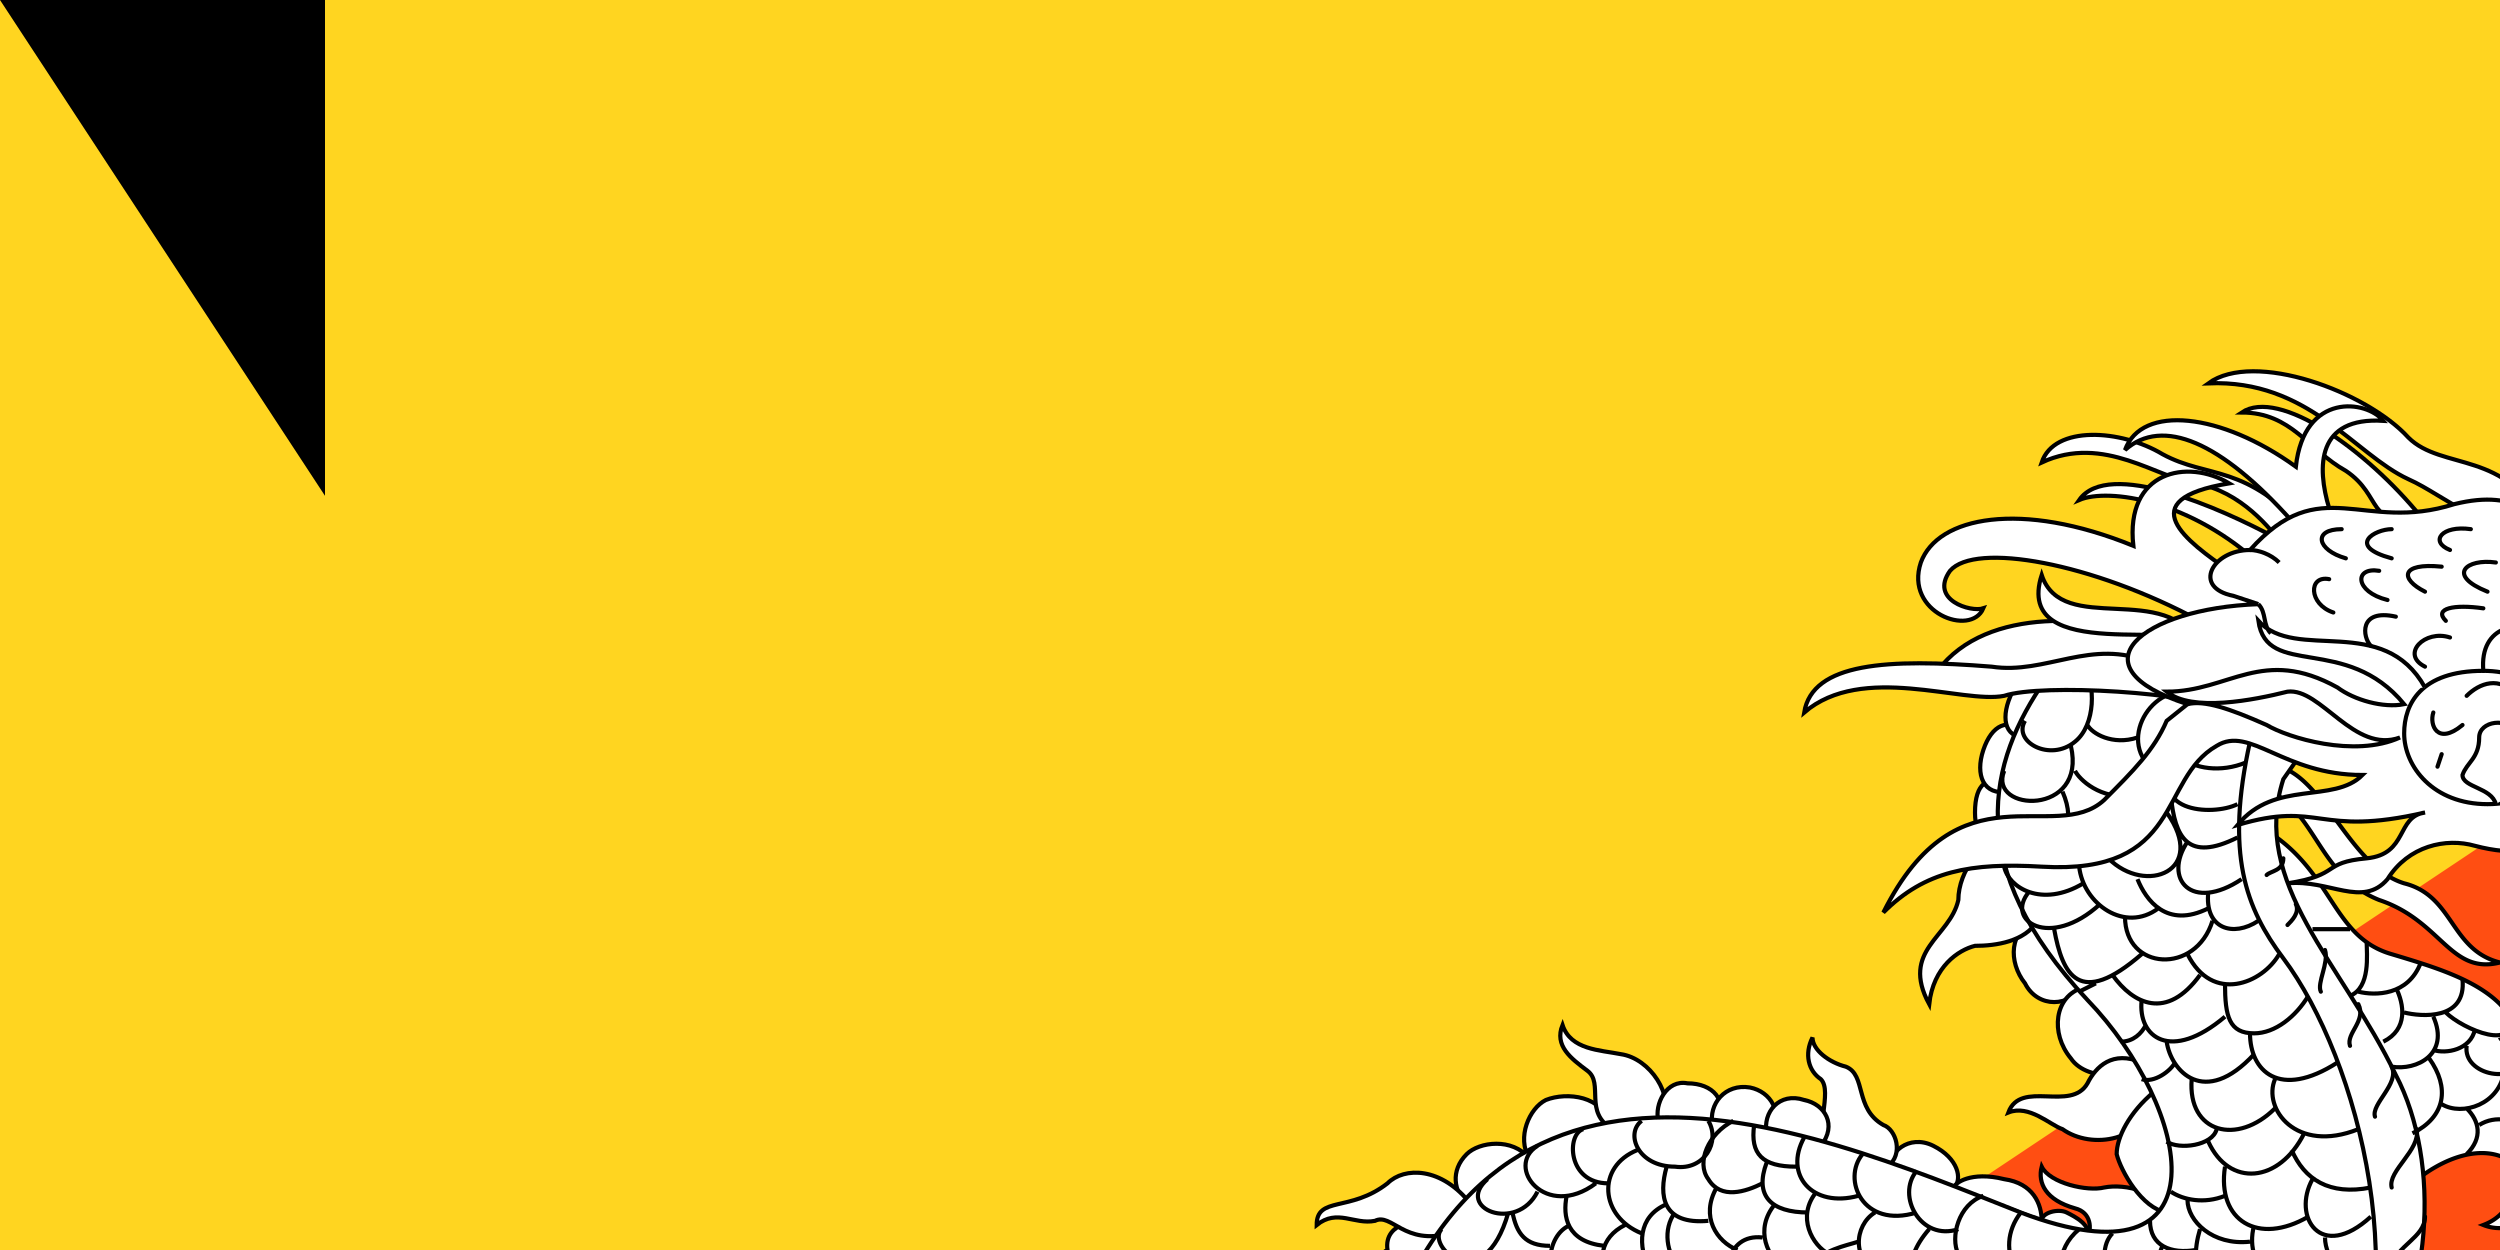 <svg xmlns="http://www.w3.org/2000/svg" width="600" height="300"><path fill="#ffd520" d="M0 0h900v600H0z"/><path fill="#ff4e12" d="M0 600h900V0z"/><g stroke="#000"><g fill="#fff"><path d="M482 188c-5-2-8 0-8 7 0 6 3 10 8 8v-15z"/><path d="M486 176c-4-4-8-2-10 4s0 11 6 10l4-14z"/><path d="M493 164c-4-4-8-3-10 2-3 6-2 11 3 11l7-13zm-4 57c-7 2-7 10-3 15 3 6 11 6 14 0l-11-15z"/><path d="M481 203c-5-2-11 6-11 13-2 9-14 12-7 25 1-9 7-13 11-14 5 0 12-1 15-6l-8-18zm19 34c-7 2-8 11-3 17 4 6 17 5 17-1l-14-16zm19 55c0-6-9-8-14-7-4 1-13-1-15-5-1 4 1 8 8 10 4 1 4 5 3 7 4 0 15 0 18-5z"/><path d="M514 255c-7-3-11 1-13 5-4 7-16-1-19 7 5-2 10 3 13 4 7 5 20 3 22-8l-3-8z"/><path d="M517 262c-6 5-9 11-9 15 1 4 6 13 12 14 4-8 6-23-3-29zm-27 31c0-2 4-3 6-2s6 3 5 6l-11-4zm-36-13c-1-3 4-8 10-5s7 8 5 10l-15-5z"/><path d="M469 285c0-1 4-4 12-2 7 1 9 6 9 10l-21-8zm-16-5c4-3 2-9-1-10-7-4-4-12-9-14-4-1-8-4-8-7-2 4-1 8 2 10 3 3-2 13 2 16l14 5zm-86-2c-4-5-12-4-15-1-4 4-3 9 0 12l15-11zm19-8c-1-7-10-8-15-6-4 2-7 9-4 14l19-8z"/><path d="M399 269c3-6-3-15-10-16-5-1-12-1-14-7-2 5 2 8 6 11s-1 10 6 14l12-2z"/><path d="M398 269c-1-4 2-10 7-9 6 0 10 4 7 10l-14-1z"/><path d="M411 270c-1-5 3-10 9-9 5 1 8 6 5 11l-14-2z"/><path d="M424 272c-1-5 3-10 9-8 5 1 8 6 4 11l-13-3zm-97 73c-11 0-14 3-15 14-2 14 17 15 15-14z"/><path d="M332 331c-17-6-26 20-42 15 5 9 20 0 25 1 9 2 28-2 17-16zm-11 36c-8-4-17 9-16 14 2 7 21 1 16-14zm-39 54c5 1 10 4 9 12-1 9-17 27-32 28s-20 19-33 14c12-3 12-16 22-20-7-3-11 13-19 13-9 0-13 13-24 12-10-1-12 17-33 17-16 1-36 20-43 11 15-2 22-11 31-20 15-16 32-9 38-22-7 4-15 7-23 6-10 0-21 16-32 9 7-1 11-3 18-11 7-7 17-2 25-10 12-11 23-1 35-16-3-2-10 0-17 3-7 4-16-2-23 2 1-10 19-4 30-11 13-7 23-5 33-4-14 0-19-13-38-10-9 2-16-11-24-4 0-5 9-9 18-5 9 5 13-4 31 7 7 5 20-2 28 3-1-4-6-5-11-5 3-7 25-6 34 1z"/><path d="M297 410c-7-5-17 2-24-1 0 4 2 11 10 14l14-13z"/><path d="M308 395c-11-6-13 8-22 5 0 4 4 9 11 10l11-15z"/><path d="M314 382c-16-6-18 9-28 6 3 6 16 9 24 7l4-13zm23-69c-4-6-14-1-15 6s2 17 8 15l7-21z"/><path d="M348 294c-7-2-16-1-15 6-3 1-4 11 4 13l11-19z"/><path d="M353 289c-7-9-16-9-20-5-9 7-17 3-17 10 5-4 9 0 14-1 4-2 7 6 18 3l5-7zm-18 130c1 2 8 3 12-1 4-5-1-18-8-19s-8 15-4 20z"/><path d="M327 419c10 4 15-5 9-10l-9 10z"/><path d="M289 433c-2 6-12 7-23 25s-22 10-25 22c14-11 24-3 32-14 13-16 23-14 27-25 7-16 37-16 38-40-10-2-41 24-49 32zm254-244c13 5 13 21 28 27 15 5 17 18 29 15-12-3-11-16-23-19-13-4-19-25-30-28m55 93c3 5 2 14-6 17 5 2 11 0 15-6-6 11-2 22 6 24-4-8 5-12 2-17 6 2 10 9 10 14 7-8-5-18-3-25l-24-7zm-83 83c-8-7-11 1-15-2s-9-3-11 0c7 0 4 5 17 7-13 1-11 15-19 14 9 9 14-7 21-5-2 1 4 6 0 13 6 0 9-9 10-13l-3-14zm-174 75c-3-3-11-4-14-2s-2 2 2 3c3 0 8 6 0 7-4 0-3 9-11 10 4 4 13 1 16-3 0 3 5 7 3 11 6 1 2-12 12-11-4 0-3 9 4 7-4 2-2 6 3 5-3 1-4 5 0 7 4-5-1-24-15-34zm351-178a22 22 0 1 0 0-45 22 22 0 0 0 0 45z"/><path d="M579 284c7-6 17-10 24-5 8 5 31 11 43 3 11-8 17-12 22-12 4 6 8 9 14 10l12 3c5 1 11-1 16-6 8 1 15-5 18-14 8-1 9-10 3-16-4-1-1-17-18-14 7 5 2 14 8 18-5 0-10 2-11 8 1-4 0-7-2-8 1-4-8-13-15-10 5 1 2 10 6 14-3 0-6 1-8 4-2-4-9-8-14-8v-5c-2-4-4-9-3-14-4 4-7 10-9 14-6-4-22 2-29 3-7 2-31-2-36-8-6-6-16-9-26-12-14-4-14-19-29-29 0 18 28 78 34 84zM422 426a22 22 0 1 0 0-43 22 22 0 0 0 0 43z"/><path d="M370 410c4 5 12 5 15 5 2 6 11 6 14 10 4 4 16 3 19 1-3 0-7-2-11-5-5-5-3-13-7-16 3-3 4-8 3-10l6-6c5-1 10-3 12-5 2 2 9-1 13 3 1-11-9-16-16-13-3-1-10 0-11 2-3-1-9 2-12 4 4-2 4-7 3-9 2-1 6-5 6-7l12-2c-4-5-11-7-18-7-7 1-11 6-12 11-4 3-5 12-4 15l-6 3-11-2m1-9c-1-4 1-8 2-11 2-9 1-11-7-10 0 4 3 18 5 21z"/><path d="M361 353c2 2 9 3 9-3 1-7-2-10-8-7l-1 10z"/><path d="M362 342c3 1 8 4 11-2 3-5 0-9-6-9l-5 11z"/><path d="M367 331c1 1 7 8 12 3 5-4 5-11-2-14-2 0-8 7-10 11z"/><path d="M377 320c1 4 6 11 14 8s5-14 1-16c-2 0-12 4-15 8z"/><path d="M392 312c-1 4 0 13 11 13 12 0 9-13 6-15-5 0-13 0-17 2z"/><path d="M409 310c-1 3-4 21 18 16 3-1 11-17-18-16z"/><path d="M421 312c-2 2 4 20 19 17s2-20-19-17z"/><path d="M434 314c-2 5 1 20 20 20 17 0-1-19-20-20z"/><path d="M449 319c-1 3-3 18 19 20 16 1 12-22-19-20z"/><path d="M473 325c-3 5-6 17 18 18 16 1 6-17-18-18z"/><path d="M493 329c-4 5-1 14 8 16 11 2 13-8 5-13s-13-3-13-3z"/><path d="M504 331c-3 5-1 16 16 16 3 0 17-14-16-16zM371 541a25 25 0 1 0 0-50 25 25 0 0 0 0 50z"/><path d="m555 177-7 10c-8 25 14 44 27 71 11 21 9 55-7 76-5 7-4 9-11 17-2 3-5 6-4 16 4-1 11 3 12 7 3-2 8-1 9 0 6-2 10-1 15 4 4 0 9 0 13 5 2-5 7-6 10-5-1-6 5-10 10-8-1-8 6-14 13-11 5-5 17-5 23 2-10-3-10 8-19 7 2 6-3 10-9 12 4-2 8-4 9-2 3-2 10-1 11 0 4-1 9 0 10 5 6 3 10 12 6 19-1-7-6-7-8-9-5 1-9 1-10-2-3 3-12 5-16 1-1 6-6 11-12 11 2 4-3 12-6 16 5 3 4 9 2 13 9 1 2 9 16 14-7 2-21 0-23-9-7 0-12-7-11-15-6-5-7-12 1-18-7 2-10-8-19-4-5 2-17-1-17-6-2 4-14 2-15-3-4 2-13-2-13-7-5 2-12-2-12-7-4 0-5-5-4-8-5-2-3-6-2-11-3-3-1-8 1-12-3-3-3-7-2-11-15-2-35-5-79-19-67-21-85 28-70 58 17 35-2 42 4 68 6 2 9 7 9 12 3 0 6 4 5 10 3 0 7 1 9 3 2-4 10-5 14 0 8-1 12 6 12 14 4 8 3 18-2 25v-12c0-5-8-6-7-10-4 0-8-2-9-5-2 2-5 3-8 2 4 2 8 9 6 14 3 4 2 11-1 14-1 7-6 9-12 6 3-2 5-6 5-9-3-2-4-6-4-8-6 1-15-5-17-7-13 0-25 11-25 25 0-5-7-10-6-14-4-12 2-23 17-26-1-4 5-9 3-14-4-7-10-15-19-25 6-9 4-22 1-30-5-11-9-8-25 10-27 29-63 21-94 41-9 5-17 7-8-2s33-18 48-26c29-15 54-39 63-86 23-110 106-74 159-53 50 19 41-25 16-51-30-32-24-57-10-77 25-3 74 6 64 14z"/><path d="M645 448a28 28 0 1 0 0-55 28 28 0 0 0 0 55z"/></g><g fill="none"><path d="M540 178c-6 27-1 40 8 52 18 24 33 80 12 117"/><g stroke-linecap="round"><path d="M572 315c2-1 7-4 8-9m-6-2c1-5 8-7 8-12m-8-7c-1-4 7-9 6-14m-10-3c-1-3 6-8 4-12m-10-5c-1-3 4-6 2-10m-9-3c-1-2 2-7 1-10m-9-6c1-1 3-3 2-5m-7-7c1-1 4-1 4-4"/><path stroke-linejoin="round" d="M383 514c-7-3-15 1-17 6m5 5c1-5 9-8 12-5-5-3-8 7-3 7m43-129c-4 2-5 9 0 14m6-13c-3 3-3 9 1 11-3-3 0-7 3-7 2 0 4 3 1 6m221 6c-9-2-16 8-8 18 0-9 6-15 14-14m-3 6c-3 0-4 2-4 4s2 3 4 3 3-1 3-3m28-201c2 5 9 8 15 6m0-3c-4 0-8-4-8-8 0 3 6 4 8 2"/><path d="M385 415c-1-4 4-7 4-10s6-5 11 0m-2-34-3 2m14 16-6-1m0 7-5 2m-50 95c0 3 3 7 4 8m9-15c-2 2-3 7-2 10m26 0c-3-2-1-7-2-10 0-4 4-9 11-4m-37-5 8 1m29-10-2 5m16-5c-3 0-4 1-5 3m-27-86c3 1 10 5 10 10m18-30c-8-1-11-9-5-9m19 19c-3 2-2 7 3 9m-22 42c-1-2 1-8 6-6m6 65c0-5 6-8 9-3m-32 17c0-6 2-8 5-8 2 0 6 2 7 5m-60 7c0-4 3-7 6-6m289-137c-2 1-4 8 4 9m-17 2 2 2m36 11c-2-2-7 5-2 10m-49 44c-1-5 3-6 7-5m-17-28 8-4m-9 22c0-4 2-7 3-8m11-36c-1 4 1 9 3 11m35-11-5 4m3 9 3-3m57-137c0 4-5 7-9 4m22-4c2 2 11 0 9-5m-20 31c-2-1-5-2-6-4m24-10h-6m-40 17c2 0 6-1 8-3m-13-26-4 1m37 7c-1 2-2 5-4 6"/><path stroke-linejoin="round" d="M672 266c4-2 9 12 19 7m0-14-2 7"/></g><path d="m499 238 4-2M333 388c5 3 8 7 6 14m216-179h9m4 3c0 3 1 11-4 13m2-1c4 1 12 1 15-7m-6 6c2 4 3 10-3 13m5-7c4 1 15 2 14-8m-4 8c4 4 18 10 15 0m-28 13c6 1 14-3 10-12m16 5c1 3 19 7 16-1m-3 5c3 7 21 7 15-4m-2 8c3 5 19 2 13-8m-1 8c10 8 22-3 9-11m6 9c9 7 19-6 12-9m-81 6c3 1 9 0 10-5m-2 4c-1 7 12 10 15 2m-4 4c2 5 13 7 15 0m-2 3c2 5 11 5 14 0m-4 3c3 6 15 6 18-3m-2 4c4 3 14 2 13-7m-1 6c6 6 16 0 11-9m0 16c4 0 6-8 2-9m-88 11c8-4 9-11 4-18m3 11c5 3 14 0 15-8m-9 9c3 3 4 7 0 11m3-7c8-5 19 5 11 10m-2-10c2-1 6-4 6-9m-2 12c4-3 28 4 13 12m-1-22c4 2 7 8 0 11m6 5c5-5 21-2 15 5m-4-7c3-10 20-4 15 0m-18-10c0 2 0 7-3 10m17-12c1 2 1 5-1 7m12-6c1 1 3 5-1 7m-137-82c1 10 4 16 16 10m-12 1c-6 9 1 17 13 9m-32-5c9 9 24 3 14-11m10 19c-1 9 6 11 12 7m-43-13c1 9 11 16 19 10m-8 2c0 13 17 14 21 1m-6 8c6 12 18 7 22 0m-34-18c2 5 7 12 17 7m-49-10c1 5 9 10 19 4m-13 2c-6 7 5 14 17 3m-11 6c2 11 6 19 21 6m-7 5c5 7 13 11 21 0"/><path d="M534 236c0 8 1 12 7 12 5 0 10-4 13-9m-14 9c0 9 7 16 21 7m-15 4c-3 7 5 18 20 12m-52-31c-1 9 7 15 20 4m-14 6c1 7 9 16 21 3m-15 6c-1 13 11 16 20 7m-37-16c3 0 5-2 6-4m-1 13c3 1 7-2 8-4m-2 19c3 2 11 1 12-3m-2 3c5 11 17 10 23-2m-3 4c3 7 9 11 19 9m-14-2c-5 9 2 20 14 9m-11 5c0 5 5 12 12 13m-36-30c-2 13 8 19 20 12m-33-6c3 2 8 3 13 1m7 7c-3 11 8 19 18 7m-34-13c0 5 6 11 15 10m27 11c-7 4-8 12 1 17m-17-19c0 6 3 10 11 11m-21-15c-9 9 0 19 12 11m-5 3c-3 10 9 16 16 5m-36-27c-3 10 1 17 9 16m-21-18c0 6 5 8 11 7m-8-1c-4 9 3 13 11 10m27 19c-2 5-1 9 7 11m-7-4c-9 5-10 14-3 20m-5-30c-5 4-4 12 2 15m-44-44c-5 5 0 20 12 12m20 6c-8 7-4 18 8 15m-21-19c-4 11 0 15 9 15"/><path d="M499 295c-6 5-5 12-2 15 3 4 9 2 10-2m-22-17c-7 9 0 21 11 17m29 11c-8 3-13 10-9 16 3 3 15 4 18-10m-23-15c-4 6-3 12 5 15m-5-3c-5 2-8 5-7 11m-4-21c-2 8 1 12 5 15m-5-6c-7 0-11 3-8 10m0-8c-7-3-8-9-5-15m-1 9c-8 1-11 4-11 10"/><path d="M476 287c-6 2-8 10-6 14s9 5 13 2m-23-22c-5 6 1 17 10 14m-23-18c-5 6 0 18 13 14m0 32c-1-8 7-14 18-3m-5-16c-3 2-5 7-4 10m-36-41c-5 9 2 17 13 14m17 8c-7 8-5 15 1 20m-6-11c-11 0-12 13-2 18m-6-31c-5 3-6 12 2 15m-3 5c-4-3-10 0-10 6m3-6c-4-11-17-9-16 2m20-15c-3 1-9 2-11 6m1-18c-5 6-1 13 3 15m-18-31c-1 7 2 10 10 10m-7-1c-3 8 1 12 10 12m-8-2c-5 6-2 13 3 16m-6-8c-9-1-10 10-7 15"/><path d="M416 269c-6 3-9 10-6 14 3 5 9 3 13 1m-11 1c-4 7 0 13 5 15"/><path d="M394 269c-4 3-1 11 8 11 7 1 11-6 8-11m-10 11c-2 7-1 14 10 13m5 10c-7-3-16 0-12 8m-1-20c-3 4-2 10 1 13m-1-2c-5 1-9 3-7 10m0-6c-6-2-13 3-9 9m-1-6c-5-1-11 4-6 10m-2-5c-4 2-10 7-5 11m28-36c-7 3-7 10-4 16m-3-29c-10 4-9 16 1 20m-4-2c-6 3-7 9-3 14m-7-37c-4 1-4 13 6 13m-17-9c-8 5 2 18 14 9m-7 3c-1 5 0 11 9 12m-8-5c-6 2-8 15 3 16m-23-27c-8 7 7 13 12 3m-23 9c-4 4 10 17 16-4m1 0c1 5 3 8 9 8m0 5c-9 1-12 13-2 16m-15-18c-1 5 4 8 9 7m5 10c-8 2-10 13-2 13m-4 10c-7-2-7-10-1-14"/><path d="M357 335c-6 3-4 12 0 14 3 1 5-1 6-3m-1 12c1 4-15 2-7-11m0 12c-5 8 4 15 9 8m-8 2c-2 6 6 11 11 6m-28-68c-3 6 11 8 12-4m-16 13c-3 11 19 9 13-6m0 8c4 1 13 1 15-8m-7 8 6 8m-16-5c-1 6 5 11 12 11m-11-5c-4 5-5 14 6 15m-23-13c-2 5 9 10 15 2m-18 10c-1 4 8 9 14-7m-4 8c2 4 9 8 14 0m-8 4c-1 6 4 11 10 10m-22-11c-1 8 8 13 14 9m-20-5c-2 10 11 14 16 6m-4 3c1 6 10 11 17 6m-33-1c0 3 10 5 12-4m-5 6c2 7 11 9 16 0m-3 4c1 6 9 9 16 5m3 2c-2 9 6 15 12 11m-26-12c-3 9 9 14 15 9m-28-14c-1 9 5 14 13 10m-28-9c-2 6 10 10 15 6m-22 9c3 4 13 0 14-8m-2 6c3 5 13 7 16-3m-3 5c0 7 12 12 16 0m15 2c-1 3 1 9 7 10m-17-12c-1 4 4 9 10 7m2 2c-2 4-1 10 5 10m-5-2c-4 3-2 9 4 10m-6-5c-6 4-4 13 4 13m-22-30c0 9 11 10 13 2m-4 5c-2 6 2 11 9 9m-8 54c1 2 7-2 6-5-2-4-8-2-8 2m6-4c1-7-7-8-9-2m3-3c2-4-5-9-8-4m2-2c2-5-6-7-6-3m-2-6c1-3 10-1 6 4m7 7c3-4-3-10-6-8m30 17c-3 1-6 2-4 8 2 5 8 5 9 2"/><path d="M376 457c-3-1-9 2-6 7 2 5 7 3 8 1m-18 1c2 2 8 1 10-2m-5-6c1-1 4 0 5 1m-6-41c-4 3-1 12 6 10m-7-2c-4 2 0 11 7 8m-6 0c-3 3 0 10 7 8m-8-4c-1-1-5-1-7 2m3-35c-4 3-2 10 5 11m-6-4c-5 3-5 13 5 13m-6-2c-3 3-1 11 6 10m-3 0c-1 1-2 4-1 5m-3-8c-2 0-6 2-7 4m-4-9c1-3 9-3 9 5m1-9-4 3m1-27c-4 4-5 13 5 15m-12 6c0-3 7-5 9-1m-14-14c1 2 6 5 9 3m-35-18c0 4 4 9 9 8s7-5 5-8m-4 8c-4 4 1 11 5 9m-1-12c2-1 9-2 11 1m-33 0c-2 3 8 5 11 0m-3 3c0 3 1 9 9 6"/><path d="M325 408c1-2-5-7-10-2-4 5 1 11 4 9m-16-17c-2 4 7 11 13 4"/><path d="M297 405c-3 3 1 10 6 8s5-8 3-9"/><path d="M291 411c-3 3 0 9 3 9 4 0 6-3 6-7m6-2c0 3 5 6 9 3m0-7-1-3m-29 12c-3 3 3 10 8 3m16-4c-2 2 1 7 4 5m-15-2c0 4 7 6 12 1m-8 3c-1 2 1 5 3 5m61 15c-3 5 5 10 11 4m-5 3c-2 3 0 6 2 8m-10-2c1-3 4-5 7-4m-11-3c0-2 3-4 5-4m184-96c-11 0-6 18 4 15m-7-2c-3 4 2 10 7 6m-2 1c-3 6 9 14 14 6m-4 3c0 5 16 9 13-2m-1 6c4 6 17 7 16-3m-3 7c3 4 16 7 16-2m-71-51c2 5 9 7 16 4m-20-1c4 3-2 16-9 11m9-2c5 2 11 0 13-7m-3 6c0 3 5 6 12 5m-25-2c7 6-3 17-7 12m10-7c3 2 11 1 11-5m-3 5c1 4 4 5 8 5m-18 0c3 4 11 6 15 0m-4 3c0 5 5 8 10 7m-27 3c4 2 8-6 5-11m-1 19c5 1 6-7 1-11m11 18c4-1 3-10-7-11m20 18c4-1 0-11-11-11m26 14c3-4-6-11-14-7m21 13c5 2 9-12-7-9m17 9c4-1 7-9-6-6m15 7c4 2 6-9-6-6m-59-29c5 3 13-1 12-7m-2 6c2 2 1 8-2 9m3-3c3 2 7 0 10-5m-5 5c1 3 2 7 0 9m1-5c4 2 8-1 10-4m-3 3c3 2 5 9 1 12m2-3c3 0 8 0 11-4m-2 2c2 1 6 5 4 9m1-1c3 0 8-2 9-6m-1 2c3 2 4 5 4 8m0-2c3 0 6-2 7-5m-1 2c2 1 5 3 5 6m0-2c2 0 4-1 5-4m6 0c3 3-1 13-7 11m-55-206c-6 3-23 2-14-12m16 2c-12 5-26-4-11-14m-4-3c-10 0-17 16-3 21m-35-14c-3 5 6 10 12 5 5-4 5-14 2-18m-19 25c-4 10 20 11 16-6m-18 21c1 8 23 6 16-10m3-5c1 2 6 7 14 6m-11-17c1 2 6 5 12 3M282 419c-6 3 3 10 6 3m-11 0c-5 4 3 10 6 3m-10 0c-6 3 3 10 6 3m-11-1c-5 3 1 10 6 4m-11-1c-6 3 1 10 6 4m21-12c0 4 7 5 10-1m-5 4c-3 3 2 7 4 6m-15-6c0 3 7 5 10 2m-6 2c-2 2 2 6 5 5m-13-6c0 3 4 6 8 4m-6 0c-1 1-1 5 2 6m-10-7c-1 3 3 7 8 4m-7-1c-3 2-3 5 1 6m-7-6c-1 2 1 4 4 4m-18-4c-3 1 4 8 8 2m-15 1c-3 1 5 9 9 1m12-2c-2 1-4 5-2 6m-6-4c0 1 3 4 5 3m-7-3c-2 2-1 6 2 6m-11-3c-2 2 0 5 3 4m2-4 3 2m-15-3c-3 1-3 8 6 4m-13-2c-4 2-2 8 6 3m1 0c-1 1-2 4 2 3m-9-1c-2 1-1 4 3 3m-12-3c-2 2 4 4 8 0m-6 2c-1 1-1 5 2 4m-10-2c-2 1 1 3 8 0m-5 2c-3 2-2 4 1 3m-8-2c-3 2 1 4 5 2m-5 0c-4 2-2 6 0 4m142 9c-1 2 3 4 6 3 3 0 5-3 3-6m0 4c3 2 8 0 8-4"/></g><g fill="#fff"><path d="M546 129c-13-7-40-19-47-9 7-3 27 0 44 16l3-7z"/><path d="M554 128c-15-17-24-13-35-19-10-6-26-7-29 2 15-7 28 4 37 5 11 2 18 11 21 15l6-3zm56-2c-8-18-24-13-32-21-10-11-37-21-48-13 24-1 35 17 48 23 9 4 19 14 32 11z"/><path d="M581 124c-13-16-34-31-43-25 12 0 16 9 25 14 9 6 5 14 18 11zm-63 29c-14-5-41-8-53 8 21 4 52 2 53-8z"/><path d="M516 159c-14-6-25 3-38 1-25-2-43-1-45 11 14-12 38-2 48-4 9-3 45-1 56 4-5-7-14-9-21-12zm43-37c-3-10-3-22 13-21-4-5-19-7-21 11-18-13-37-15-41-4 9-8 23-2 40 17l9-3z"/><path d="M535 137c-10-7-24-17 0-21-10-6-25-3-23 15-27-11-47-7-51 4-4 12 12 18 15 11-3 1-13-2-8-9 6-7 34-2 60 12 8 4 33 3 7-12z"/><path d="M528 155c-8-16-33-2-38-17-7 22 36 10 38 17zm159 17c5 2 9-2 1-5 6 3 10-1 2-5 5 3 10-1 2-4-2 2-5 10-5 14zm2-31c12-12-1-16 14-29 11-10 2-17 13-25 3-2 11-7 12-13 4 12-15 14-13 32 0 12-8 11-11 31 0 4-3 14-15 4z"/><path d="M695 147c6-14 13-14 17-19 7-10 21 2 33-8-2 13-18 9-25 17-7 9-13 12-25 10z"/><path d="M696 151c11-9 20-3 28-7 19-12 27 2 45-4-5 12-31 2-42 10-12 9-51 17-31 1zm-33 65c0-6-5-12-11-13-7-1-10-8-15-8s-9-11-16-11c-7 1-10 10 7 18 16 8 35 18 35 14zm-21 4c-7 0-8 11-14 11 9 5 16-2 21-9l-7-2z"/><path d="M648 221c-6 5-8 16 1 19-5-7 10-10 5-17l-6-2z"/><path d="M654 222c-5 9 8 10 5 17 7-2 8-15 1-18l-6 1z"/><path d="M607 202c12-1 22 5 29 15 5 7 20 9 25 4s2-16-11-12c-3-6-12-4-17-8-4-5-22-18-26 1z"/><path stroke-linecap="round" d="M650 209c-3 0-4 6-2 8m9-5v5m-32-15c6 0 7 5 14 6"/><path d="M621 187c21 6 37 10 47 16 11 6 26 7 40 3 14-3 40-7 39 10 7-8-2-18-20-19 0-9-9-16-16-11 6-1 12 10 0 15 2-9-6-16-15-13 6 2 11 11-1 15-8 2-19-1-28-6-8-5-56-24-46-10z"/><path d="M673 179c-6 3-2 10-12 14-10 3-17 12-15 20 7-15 19-14 23-20s11-14 4-14z"/><path d="M675 180c0 12-9 7-6 24 1 5 3 14 0 22 10-8 4-24 8-30 2-2 5-7 6-11-2 7-2 19 5 23-6-13 14-23 1-38-2 4-8 10-14 10zm-33-12c2 3 3 9 2 12 3-2 8-7 9-10 7 1 10 9 3 13 4 0 11 0 14-5-4-5-18-12-28-10z"/><path d="m542 145-6-2c-10-2-5-11 4-11 17-19 27-4 49-11 8-2 13-1 17 1 9-7 21-5 29 3 1-2 2-3 4-3 7-3 14 4 16 12 6-1 12 2 17 6 6-3 10-3 12 0 5-2 12-4 16 5 3 8-9 6-11 24-1 11-13 16-23 9-16-11-32-12-40 4-7 16-13 26-32 21-7-2-16 0-21 8-6 7-14 0-24 1 13-2 8-5 19-6 10-1 7-10 14-11-26 6-25-3-45 3 9-11 23-5 30-12-19 0-27-12-35-7-14 8-8 31-42 29-17-1-28 1-38 11 18-36 41-16 53-27 7-7 12-12 15-19l5-4c-28-9-11-23 17-24z"/><path stroke-linecap="round" d="M684 140v4c0 7-10 7-11 18 0 5-1 8-5 7-3 0-7-6-3-13"/><path d="M547 135c-2-2-5-3-7-3m66-10c8 3 12 12 25 13 12 0 19 17 39 6l2-1m-37-15c-2 2-2 6-2 10m-37 26c-15 0-19 8-19 15 0 8 7 17 20 17 12 0 19-8 19-16s-8-16-20-16z"/><path d="M599 193c-1-4-8-4-8-7 1-3 4-4 4-9 0-4 7-5 9-1 3 3 9 10 11 7m-11-7c-3 3-5 11 0 16m5-11v9"/><path fill="none" d="M669 169c12 1 14-12 5-12m-19-23c-4-5-14-7-14 4"/><path d="M640 151c-4-10-14-11-20-6-4 4-4 15 5 17 4-4 10-10 15-11zm-4-6c-6-5-15 4-7 13m-104 11c4-1 10 1 19 5 5 3 21 8 32 3-11 4-19-12-27-11-8 2-23 5-29 0 15 0 23-11 41-1 4 3 11 5 16 4-14-17-33-6-35-20 9 10 30-2 40 16m-37-13c-2-2-1-5-3-7"/></g><path stroke="none" d="M655 134c-4-3-11 0-9 7 1-3 5-6 9-7zm-22 21 7-4c-1-3-3-5-5-6-2-2-7 5-2 10z"/><path fill="none" stroke-linecap="round" d="M623 142c-5-4-11-4-12 0-5-1-8 2-8 9m9 2c-7-5-17-3-16 8m-4 6c3-3 8-5 12 0m39-11c-1 2-2 5 0 9-2-3-9-3-16 6m32-15c-9 1-9 6-2 9m-58-30c-7-1-12 3-2 7m16-11c-10-3-14 0-10 2m-19 38c-1 3 1 8 7 3m-5 7-1 3m-22-50c-7-2-8-7-1-7m-2 20c-6-2-6-9-1-8m14 5c-8-2-8-8-2-7m3-10c-4 0-11 4 0 7m12 2c-10-1-10 3-4 6m11-15c-7-1-10 3-5 5m-19 23c-2-2-3-9 6-7m13 5c-6-2-12 4-6 7m14-14c-7-1-12 0-9 3"/><path fill="#fff" d="M654 134c-3 1-6 3-8 7"/></g><path id="path-b7343" d="m m0 78 m0 119 m0 65 m0 65 m0 65 m0 65 m0 65 m0 65 m0 65 m0 65 m0 65 m0 65 m0 65 m0 65 m0 65 m0 65 m0 65 m0 65 m0 65 m0 65 m0 81 m0 120 m0 72 m0 82 m0 43 m0 57 m0 67 m0 57 m0 88 m0 49 m0 83 m0 79 m0 119 m0 100 m0 51 m0 122 m0 74 m0 104 m0 87 m0 70 m0 120 m0 49 m0 81 m0 51 m0 116 m0 85 m0 55 m0 120 m0 80 m0 97 m0 119 m0 67 m0 103 m0 47 m0 120 m0 75 m0 57 m0 107 m0 50 m0 83 m0 83 m0 78 m0 121 m0 120 m0 102 m0 82 m0 48 m0 111 m0 104 m0 47 m0 99 m0 57 m0 117 m0 75 m0 122 m0 47 m0 54 m0 53 m0 77 m0 102 m0 104 m0 99 m0 51 m0 102 m0 110 m0 103 m0 61 m0 61"/>
</svg>